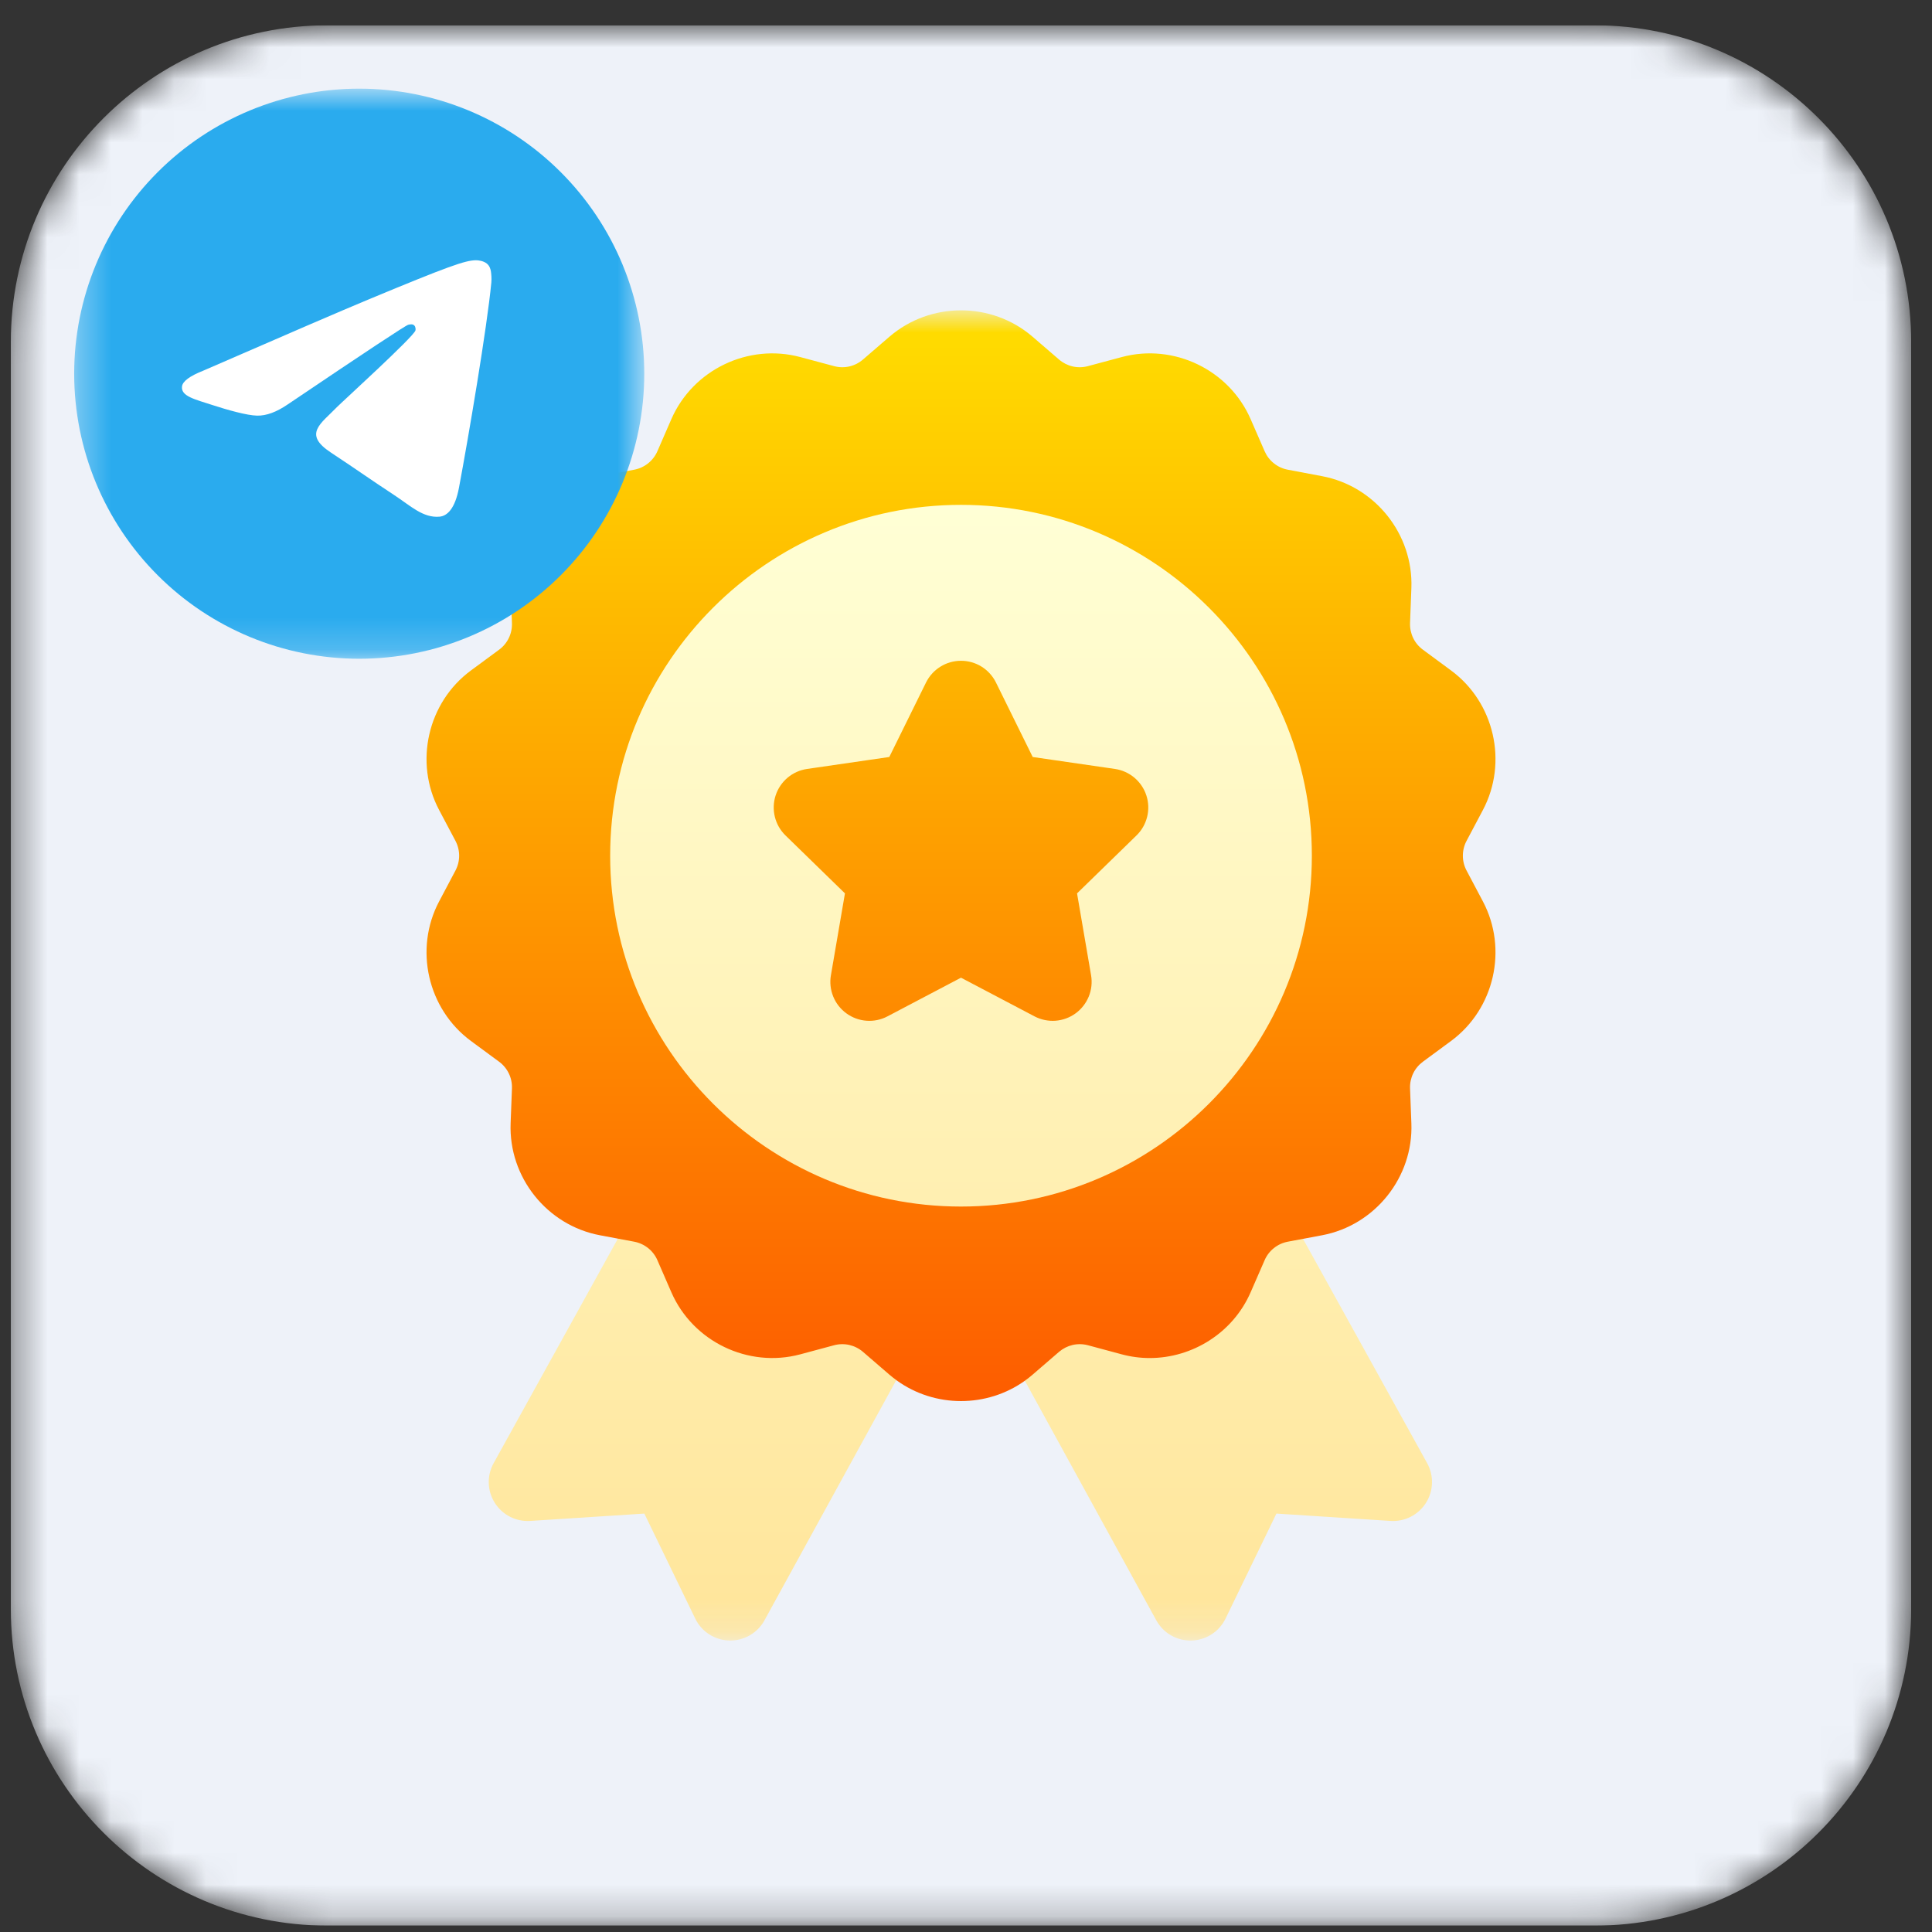 <svg width="61" height="61" viewBox="0 0 61 61" fill="none" xmlns="http://www.w3.org/2000/svg">
<rect x="0" y="0" width="61" height="61" fill="#333333" stroke="none"/>
<g clip-path="url(#clip0_2024_7507)">
<mask id="mask0_2024_7507" style="mask-type:luminance" maskUnits="userSpaceOnUse" x="0" y="0" width="61" height="61">
<path d="M50.342 0.799H10.342C4.819 0.799 0.342 5.276 0.342 10.799V50.799C0.342 56.322 4.819 60.799 10.342 60.799H50.342C55.865 60.799 60.342 56.322 60.342 50.799V10.799C60.342 5.276 55.865 0.799 50.342 0.799Z" fill="white"/>
</mask>
<g mask="url(#mask0_2024_7507)">
<path d="M50.342 0.799H10.342C4.819 0.799 0.342 5.276 0.342 10.799V50.799C0.342 56.322 4.819 60.799 10.342 60.799H50.342C55.865 60.799 60.342 56.322 60.342 50.799V10.799C60.342 5.276 55.865 0.799 50.342 0.799Z" fill="#EEF2F9"/>
<mask id="mask1_2024_7507" style="mask-type:luminance" maskUnits="userSpaceOnUse" x="9" y="9" width="43" height="43">
<path d="M51.342 9.799H9.342V51.799H51.342V9.799Z" fill="white"/>
</mask>
<g mask="url(#mask1_2024_7507)">
<path d="M46.304 27.485C46.227 27.341 46.188 27.181 46.188 27.018C46.188 26.855 46.227 26.694 46.304 26.55L46.821 25.574C47.616 24.071 47.184 22.177 45.815 21.169L44.926 20.513C44.795 20.417 44.689 20.29 44.618 20.143C44.548 19.996 44.514 19.834 44.52 19.671L44.562 18.567C44.627 16.868 43.416 15.35 41.745 15.035L40.66 14.83C40.499 14.8 40.349 14.731 40.222 14.629C40.094 14.528 39.994 14.396 39.929 14.247L39.487 13.234C38.809 11.675 37.059 10.832 35.417 11.274L34.35 11.56C34.192 11.603 34.027 11.606 33.868 11.57C33.709 11.533 33.562 11.459 33.438 11.352L32.601 10.631C31.314 9.521 29.371 9.521 28.083 10.631L27.246 11.352C27.123 11.459 26.975 11.533 26.816 11.57C26.657 11.606 26.492 11.603 26.335 11.56L25.268 11.274C23.626 10.833 21.876 11.675 21.197 13.234L20.756 14.247C20.691 14.396 20.59 14.528 20.463 14.629C20.335 14.731 20.185 14.8 20.025 14.83L18.939 15.035C17.268 15.35 16.058 16.868 16.122 18.567L16.164 19.671C16.17 19.834 16.137 19.996 16.066 20.143C15.995 20.29 15.89 20.417 15.759 20.513L14.869 21.169C13.501 22.178 13.069 24.071 13.864 25.574L14.381 26.55C14.457 26.694 14.497 26.855 14.497 27.018C14.497 27.181 14.457 27.341 14.381 27.485L13.864 28.462C13.069 29.964 13.501 31.858 14.869 32.867L15.758 33.522C15.89 33.619 15.995 33.746 16.066 33.893C16.137 34.04 16.17 34.202 16.164 34.364L16.122 35.469C16.057 37.167 17.268 38.686 18.939 39.001L19.509 39.108L19.593 41.739L25.665 44.824L28.299 43.575C28.903 44.016 29.622 44.237 30.342 44.237C31.051 44.237 31.76 44.023 32.358 43.595L34.527 45.07L40.599 41.972L41.14 39.115L41.745 39.001C43.416 38.686 44.627 37.167 44.562 35.468L44.52 34.364C44.514 34.202 44.548 34.04 44.618 33.893C44.689 33.746 44.795 33.619 44.926 33.522L45.815 32.867C47.184 31.858 47.616 29.964 46.821 28.462L46.304 27.485Z" fill="url(#paint0_linear_2024_7507)"/>
<path d="M41.42 27.017C41.42 20.909 36.45 15.94 30.342 15.94C24.234 15.94 19.265 20.909 19.265 27.017C19.265 33.125 24.234 38.095 30.342 38.095C36.45 38.095 41.42 33.125 41.42 27.017ZM35.884 26.377L34.006 28.207L34.449 30.792C34.488 31.018 34.463 31.251 34.376 31.464C34.289 31.677 34.145 31.861 33.959 31.996C33.774 32.131 33.554 32.211 33.325 32.228C33.096 32.244 32.867 32.197 32.663 32.09L30.342 30.869L28.021 32.09C27.818 32.197 27.588 32.245 27.359 32.228C27.13 32.212 26.91 32.131 26.725 31.996C26.539 31.861 26.394 31.677 26.308 31.464C26.221 31.251 26.196 31.018 26.235 30.792L26.678 28.207L24.8 26.377C24.636 26.217 24.52 26.014 24.465 25.791C24.41 25.568 24.418 25.334 24.489 25.115C24.56 24.897 24.691 24.703 24.866 24.555C25.042 24.407 25.255 24.311 25.483 24.278L28.078 23.901L29.238 21.549C29.34 21.343 29.497 21.17 29.692 21.049C29.887 20.927 30.112 20.863 30.342 20.863C30.572 20.863 30.797 20.927 30.992 21.048C31.187 21.17 31.344 21.343 31.446 21.549L32.606 23.901L35.202 24.278C35.429 24.311 35.642 24.407 35.818 24.555C35.993 24.703 36.124 24.897 36.195 25.115C36.266 25.334 36.275 25.568 36.219 25.791C36.164 26.014 36.048 26.217 35.884 26.377ZM27.246 42.682C27.123 42.576 26.975 42.502 26.816 42.465C26.657 42.429 26.492 42.432 26.335 42.474L25.268 42.761C23.626 43.202 21.876 42.359 21.197 40.801L20.756 39.788C20.691 39.638 20.59 39.507 20.463 39.406C20.335 39.304 20.185 39.235 20.025 39.205L19.509 39.108L15.586 46.197C15.479 46.39 15.426 46.608 15.432 46.829C15.439 47.05 15.505 47.265 15.623 47.452C15.741 47.638 15.907 47.789 16.104 47.89C16.301 47.99 16.521 48.035 16.742 48.021L20.344 47.789L21.951 51.104C22.051 51.312 22.209 51.487 22.405 51.61C22.601 51.733 22.827 51.798 23.058 51.798C23.279 51.798 23.495 51.739 23.685 51.626C23.875 51.514 24.031 51.353 24.137 51.159L28.299 43.574C28.225 43.52 28.153 43.463 28.083 43.404L27.246 42.682ZM45.06 46.197L41.14 39.114L40.66 39.205C40.499 39.235 40.349 39.304 40.222 39.406C40.094 39.507 39.994 39.638 39.929 39.788L39.487 40.801C38.93 42.081 37.65 42.878 36.301 42.878C36.007 42.878 35.711 42.84 35.417 42.761L34.35 42.474C34.192 42.432 34.027 42.429 33.868 42.465C33.709 42.502 33.562 42.576 33.438 42.682L32.601 43.404C32.523 43.471 32.442 43.535 32.358 43.595L36.508 51.159C36.617 51.357 36.778 51.522 36.973 51.634C37.169 51.747 37.392 51.803 37.618 51.798C37.844 51.792 38.064 51.724 38.254 51.602C38.444 51.48 38.596 51.307 38.695 51.104L40.301 47.789L43.904 48.021C44.124 48.035 44.344 47.99 44.541 47.89C44.738 47.789 44.904 47.638 45.022 47.452C45.141 47.265 45.206 47.05 45.213 46.829C45.219 46.608 45.166 46.39 45.06 46.197Z" fill="url(#paint1_linear_2024_7507)"/>
</g>
<mask id="mask2_2024_7507" style="mask-type:luminance" maskUnits="userSpaceOnUse" x="2" y="2" width="19" height="19">
<path d="M20.342 2.799H2.342V20.799H20.342V2.799Z" fill="white"/>
</mask>
<g mask="url(#mask2_2024_7507)">
<path d="M11.342 2.799C8.955 2.799 6.665 3.748 4.979 5.435C3.291 7.123 2.342 9.412 2.342 11.799C2.342 14.185 3.291 16.476 4.979 18.163C6.665 19.85 8.955 20.799 11.342 20.799C13.728 20.799 16.019 19.85 17.705 18.163C19.393 16.476 20.342 14.185 20.342 11.799C20.342 9.413 19.393 7.122 17.705 5.435C16.019 3.748 13.728 2.799 11.342 2.799Z" fill="url(#paint2_linear_2024_7507)"/>
<path d="M6.416 11.704C9.04 10.561 10.789 9.807 11.664 9.443C14.164 8.404 14.683 8.223 15.022 8.217C15.097 8.216 15.263 8.234 15.371 8.322C15.461 8.395 15.486 8.495 15.499 8.565C15.51 8.635 15.526 8.795 15.513 8.92C15.378 10.343 14.792 13.796 14.493 15.39C14.368 16.065 14.119 16.291 13.879 16.313C13.356 16.361 12.959 15.967 12.453 15.636C11.661 15.116 11.214 14.793 10.445 14.287C9.556 13.701 10.133 13.379 10.639 12.853C10.771 12.716 13.075 10.621 13.118 10.431C13.124 10.407 13.129 10.319 13.076 10.272C13.024 10.225 12.947 10.241 12.89 10.254C12.81 10.272 11.546 11.108 9.093 12.763C8.735 13.009 8.41 13.13 8.117 13.123C7.797 13.117 7.178 12.942 6.718 12.792C6.156 12.609 5.707 12.512 5.747 12.201C5.766 12.039 5.99 11.873 6.416 11.704Z" fill="white"/>
</g>
</g>
</g>
<defs>
<linearGradient id="paint0_linear_2024_7507" x1="30.342" y1="45.07" x2="30.342" y2="9.799" gradientUnits="userSpaceOnUse">
<stop stop-color="#FD5900"/>
<stop offset="1" stop-color="#FFDE00"/>
</linearGradient>
<linearGradient id="paint1_linear_2024_7507" x1="30.323" y1="51.798" x2="30.323" y2="15.94" gradientUnits="userSpaceOnUse">
<stop stop-color="#FFE59A"/>
<stop offset="1" stop-color="#FFFFD5"/>
</linearGradient>
<linearGradient id="paint2_linear_2024_7507" x1="902.342" y1="2.799" x2="902.342" y2="1802.8" gradientUnits="userSpaceOnUse">
<stop stop-color="#2AABEE"/>
<stop offset="1" stop-color="#229ED9"/>
</linearGradient>
<clipPath id="clip0_2024_7507">
<rect width="60" height="60" fill="white" transform="translate(0.342 0.799)"/>
</clipPath>
</defs>
</svg>
